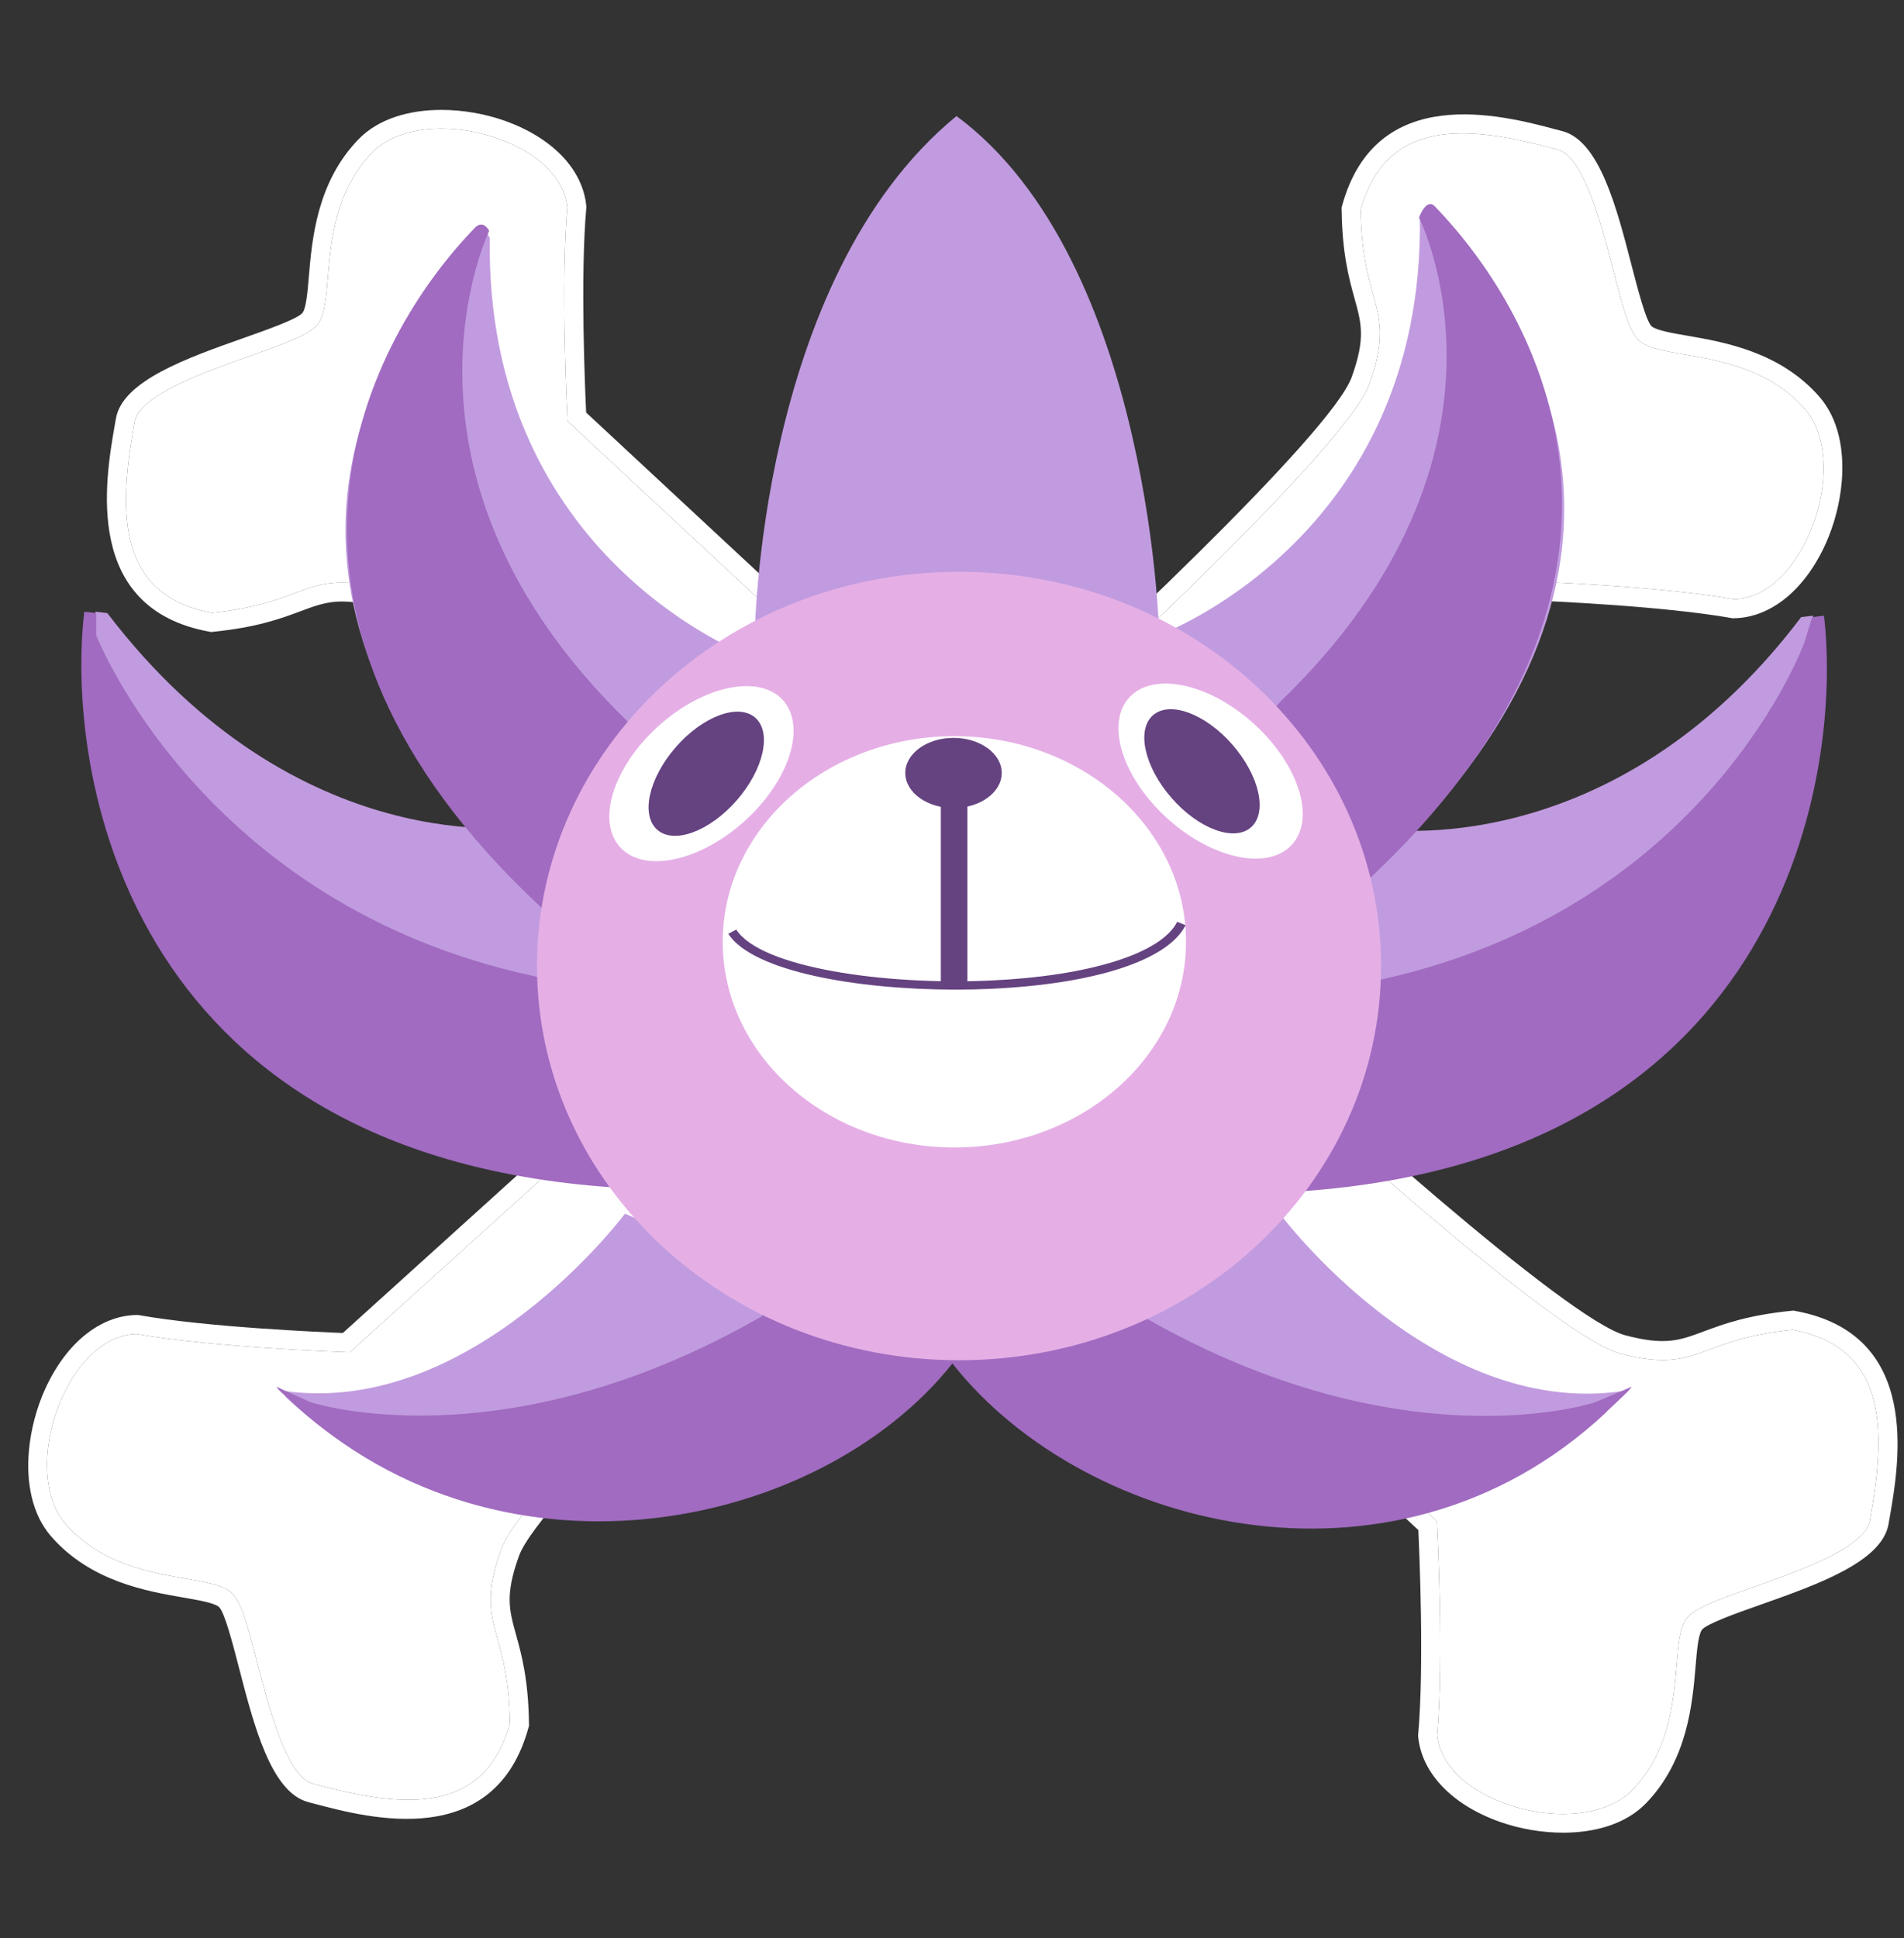 <svg width="227" height="231" viewBox="0 0 227 231" fill="none" xmlns="http://www.w3.org/2000/svg">
<rect x="0" y="0" width="227" height="231" fill="#333333" stroke="none"/>
<path d="M186.361 218.443C183.763 218.443 181.145 217.964 178.91 217.184C173.164 215.179 169.488 211.363 169.077 206.981L169.068 206.876L169.077 206.773C169.808 198.611 169.222 185.025 169.097 182.37L77.182 96.894L78.723 95.237L171.31 181.338L171.335 181.796C171.368 182.442 172.148 197.666 171.341 206.868C171.716 210.305 174.815 213.357 179.656 215.047C185.536 217.1 191.701 216.395 194.645 213.331C199.015 208.785 199.526 202.78 199.898 198.398C199.899 198.397 199.899 198.396 199.899 198.396C199.899 198.395 199.899 198.395 199.899 198.394C200.096 196.073 200.252 194.242 200.954 193.108C201.773 191.784 204.319 190.838 209.124 189.14C209.126 189.139 209.127 189.139 209.129 189.138C214.41 187.272 222.386 184.453 222.929 181.265L223.066 180.477C224.84 170.301 224.932 160.605 213.723 158.497C208.793 159 206.094 160.006 203.92 160.816C203.919 160.816 203.919 160.816 203.918 160.817C200.851 161.96 198.633 162.786 193.196 161.346C184.067 158.928 143.459 120.887 141.735 119.269L143.283 117.618C157.745 131.191 186.909 157.339 193.775 159.158C198.521 160.415 200.253 159.767 203.128 158.696C205.447 157.83 208.335 156.755 213.659 156.229L213.817 156.214L213.972 156.242C229.115 158.97 226.439 174.312 225.296 180.864L225.16 181.643C224.393 186.146 216.683 188.871 209.877 191.274C207.12 192.248 203.344 193.582 202.878 194.299C202.462 194.971 202.312 196.729 202.154 198.588C201.776 203.041 201.202 209.773 196.277 214.9C193.836 217.44 190.12 218.443 186.361 218.443Z" fill="white"/>
<path d="M171.31 181.338L78.723 95.237L141.735 119.269C143.459 120.887 184.067 158.928 193.196 161.346C198.633 162.786 200.851 161.96 203.918 160.817L203.92 160.816C206.094 160.006 208.793 159 213.723 158.497C224.932 160.605 224.84 170.301 223.066 180.477L222.929 181.265C222.386 184.453 214.41 187.272 209.129 189.138L209.124 189.14C204.319 190.838 201.773 191.784 200.954 193.108C200.252 194.242 200.096 196.073 199.899 198.394L199.899 198.396L199.898 198.398C199.526 202.78 199.015 208.785 194.645 213.331C191.701 216.395 185.536 217.1 179.656 215.047C174.815 213.357 171.716 210.305 171.341 206.868C172.148 197.666 171.368 182.442 171.335 181.796L171.31 181.338Z" fill="white"/>
<path d="M52.617 13.099C55.215 13.099 57.833 13.578 60.068 14.358C65.813 16.364 69.489 20.18 69.9 24.562L69.91 24.666L69.901 24.77C69.169 32.931 69.755 46.518 69.881 49.172L161.796 134.649L160.254 136.306L67.668 50.205L67.642 49.746C67.609 49.101 66.829 33.877 67.637 24.675C67.262 21.238 64.163 18.186 59.322 16.496C53.442 14.443 47.277 15.148 44.333 18.212C39.963 22.758 39.452 28.763 39.079 33.145C39.079 33.146 39.079 33.146 39.079 33.147C39.079 33.147 39.079 33.148 39.079 33.149C38.881 35.47 38.725 37.301 38.024 38.435C37.205 39.759 34.658 40.705 29.854 42.403C29.852 42.403 29.851 42.404 29.849 42.405C24.568 44.271 16.591 47.09 16.049 50.278L15.912 51.066C14.137 61.242 14.046 70.938 25.254 73.045C30.185 72.543 32.884 71.537 35.058 70.727C35.059 70.727 35.059 70.726 35.06 70.726C38.127 69.582 40.345 68.757 45.782 70.197C54.911 72.614 95.519 110.656 97.243 112.274L95.695 113.925C81.233 100.352 52.069 74.204 45.203 72.384C40.457 71.128 38.725 71.776 35.849 72.847C33.531 73.713 30.643 74.788 25.318 75.314L25.161 75.329L25.006 75.3C9.863 72.573 12.539 57.231 13.682 50.678L13.818 49.899C14.585 45.397 22.295 42.671 29.101 40.268C31.857 39.295 35.633 37.961 36.099 37.243C36.516 36.572 36.666 34.814 36.824 32.955C37.202 28.501 37.776 21.769 42.701 16.642C45.142 14.102 48.857 13.099 52.617 13.099Z" fill="white"/>
<path d="M67.668 50.205L160.254 136.306L97.243 112.274C95.519 110.656 54.911 72.614 45.782 70.197C40.345 68.757 38.127 69.582 35.06 70.726L35.058 70.727C32.884 71.537 30.185 72.543 25.254 73.045C14.046 70.938 14.137 61.242 15.912 51.066L16.049 50.278C16.591 47.09 24.568 44.271 29.849 42.405L29.854 42.403C34.658 40.705 37.205 39.759 38.024 38.435C38.725 37.301 38.881 35.47 39.079 33.149L39.079 33.147L39.079 33.145C39.452 28.763 39.963 22.758 44.333 18.212C47.277 15.148 53.442 14.443 59.322 16.496C64.163 18.186 67.262 21.238 67.637 24.675C66.829 33.877 67.609 49.101 67.642 49.746L67.668 50.205Z" fill="white"/>
<path d="M3.444 172.965C3.669 170.378 4.372 167.811 5.342 165.651C7.836 160.101 11.956 156.768 16.357 156.737L16.462 156.737L16.564 156.754C24.632 158.188 38.218 158.778 40.874 158.882L133.971 74.695L135.488 76.374L41.711 161.177L41.252 161.162C40.606 161.139 25.372 160.601 16.274 159.002C12.818 159.079 9.509 161.902 7.407 166.58C4.854 172.26 5.024 178.463 7.822 181.66C11.974 186.407 17.912 187.434 22.246 188.184C22.246 188.184 22.247 188.185 22.247 188.185C22.248 188.185 22.249 188.185 22.249 188.185C24.545 188.582 26.355 188.896 27.425 189.693C28.673 190.623 29.395 193.242 30.672 198.175C30.672 198.177 30.673 198.179 30.673 198.18C32.077 203.603 34.196 211.793 37.325 212.609L38.098 212.813C48.083 215.46 57.735 216.389 60.802 205.404C60.727 200.449 59.959 197.673 59.34 195.437C59.339 195.437 59.339 195.436 59.339 195.435C58.464 192.281 57.834 190 59.738 184.707C62.935 175.821 104.342 138.651 106.103 137.074L107.614 138.759C92.843 151.994 64.273 178.79 61.867 185.474C60.206 190.093 60.701 191.875 61.52 194.832C62.182 197.217 63.004 200.187 63.068 205.537L63.07 205.695L63.028 205.847C59.002 220.697 43.949 216.706 37.519 215.002L36.755 214.799C32.336 213.646 30.286 205.729 28.48 198.741C27.749 195.911 26.746 192.034 26.071 191.507C25.438 191.034 23.7 190.733 21.861 190.415C17.457 189.653 10.8 188.5 6.117 183.151C3.798 180.5 3.119 176.711 3.444 172.965Z" fill="white"/>
<path d="M41.711 161.177L135.488 76.374L106.103 137.074C104.342 138.651 62.935 175.821 59.738 184.707C57.834 190 58.464 192.281 59.339 195.435L59.34 195.437C59.959 197.673 60.727 200.449 60.802 205.404C57.735 216.389 48.083 215.46 38.098 212.813L37.325 212.609C34.196 211.793 32.077 203.603 30.673 198.18L30.672 198.175C29.395 193.242 28.673 190.623 27.425 189.693C26.355 188.896 24.545 188.582 22.249 188.185L22.247 188.185L22.246 188.184C17.912 187.434 11.974 186.407 7.822 181.66C5.024 178.463 4.854 172.26 7.407 166.58C9.509 161.902 12.818 159.079 16.274 159.002C25.372 160.601 40.606 161.139 41.252 161.162L41.711 161.177Z" fill="white"/>
<path d="M219.574 57.462C219.35 60.05 218.646 62.617 217.676 64.776C215.182 70.327 211.062 73.66 206.661 73.691L206.556 73.691L206.454 73.673C198.386 72.24 184.8 71.65 182.145 71.546L89.047 155.733L87.53 154.054L181.307 69.251L181.766 69.266C182.412 69.288 197.646 69.826 206.744 71.426C210.201 71.349 213.509 68.525 215.611 63.848C218.164 58.168 217.994 51.965 215.196 48.767C211.044 44.021 205.106 42.993 200.773 42.243C200.772 42.243 200.771 42.243 200.771 42.243C200.77 42.243 200.77 42.243 200.769 42.243C198.474 41.845 196.663 41.532 195.594 40.735C194.345 39.805 193.623 37.186 192.346 32.253C192.346 32.251 192.345 32.249 192.345 32.248C190.942 26.825 188.822 18.635 185.694 17.819L184.92 17.615C174.935 14.968 165.284 14.039 162.216 25.023C162.291 29.979 163.06 32.755 163.679 34.99C163.679 34.991 163.679 34.992 163.679 34.992C164.554 38.147 165.185 40.428 163.28 45.72C160.083 54.606 118.676 91.776 116.915 93.354L115.404 91.669C130.176 78.433 158.745 51.637 161.151 44.954C162.813 40.335 162.317 38.553 161.498 35.596C160.836 33.211 160.014 30.241 159.95 24.891L159.949 24.733L159.991 24.581C164.016 9.73 179.07 13.722 185.499 15.426L186.263 15.629C190.683 16.782 192.732 24.699 194.538 31.687C195.27 34.517 196.273 38.394 196.947 38.921C197.58 39.394 199.318 39.694 201.157 40.013C205.561 40.775 212.218 41.927 216.901 47.277C219.22 49.928 219.899 53.717 219.574 57.462Z" fill="white"/>
<path d="M181.307 69.251L87.53 154.054L116.915 93.354C118.676 91.776 160.083 54.606 163.28 45.72C165.185 40.428 164.554 38.147 163.679 34.992L163.679 34.99C163.06 32.755 162.291 29.979 162.216 25.023C165.284 14.039 174.935 14.968 184.92 17.615L185.694 17.819C188.822 18.635 190.942 26.825 192.345 32.248L192.346 32.253C193.623 37.186 194.345 39.805 195.594 40.735C196.663 41.532 198.474 41.845 200.769 42.243L200.771 42.243L200.773 42.243C205.106 42.993 211.044 44.021 215.196 48.767C217.994 51.965 218.164 58.168 215.611 63.848C213.509 68.525 210.201 71.349 206.744 71.426C197.646 69.826 182.412 69.288 181.766 69.266L181.307 69.251Z" fill="white"/>
<path d="M89.971 76.175C89.971 76.175 90.267 33.321 114.036 13.832C137.362 31.094 138.431 76.742 138.188 77.304" fill="#C19BDF"/>
<path d="M164.43 98.786C164.43 98.786 192.244 103.298 214.737 73.556C216.146 73.391 215.502 73.455 216.146 73.391C218.313 91.788 211.869 137.975 153.797 141.995" fill="#C19BDF"/>
<path d="M164.306 116.828C203.655 108.33 215.109 76.614 215.109 76.614L216.051 73.556C217.46 73.391 216.816 73.455 217.46 73.391C219.627 91.788 213.183 137.975 155.112 141.995L142.188 136.183L145.746 127.049L151.396 120.052L164.306 116.828Z" fill="#A06BC0"/>
<path d="M138.213 75.686C138.213 75.686 169.857 64.08 169.282 25.808C169.897 24.629 170.042 24.747 171.061 25.808C171.248 26.001 171.436 26.197 171.624 26.397C184.809 40.442 200.572 69.848 163.335 104.41" fill="#C19BDF"/>
<path d="M162.846 105.121C200.083 70.559 184.809 39.229 171.623 25.186C171.435 24.985 171.248 24.789 171.061 24.594C170.041 23.536 169.181 25.936 169.181 25.936C169.181 25.936 183.387 53.893 152.726 83.557L149.438 87.293L152.533 99.756L159.06 103.996L162.846 105.121Z" fill="#A06BC0"/>
<path d="M62.713 98.505C62.713 98.505 35.49 102.82 12.795 73.077C11.375 72.913 12.025 72.976 11.375 72.913C9.188 91.309 15.69 137.497 74.28 141.517" fill="#C19BDF"/>
<path d="M63.677 116.349C23.977 107.851 11.469 75.72 11.469 75.72V73.077C10.048 72.913 10.697 72.976 10.048 72.913C7.861 91.309 14.364 137.496 72.952 141.517L85.991 135.704L82.402 126.571L76.701 119.573L63.677 116.349Z" fill="#A06BC0"/>
<path d="M89.463 78.246C89.463 78.246 57.818 66.638 58.393 28.365C57.778 27.187 57.634 27.306 56.614 28.365C56.427 28.559 56.24 28.756 56.052 28.955C42.866 43 27.103 72.407 64.34 106.969" fill="#C19BDF"/>
<path d="M64.657 108.288C27.42 73.728 42.866 41.788 56.053 27.744C56.24 27.544 56.427 27.347 56.614 27.154C57.634 26.095 58.322 27.519 58.322 27.519C58.322 27.519 44.288 56.452 74.949 86.115L78.238 89.85L75.143 102.316L68.615 106.554L64.657 108.288Z" fill="#A06BC0"/>
<path d="M152.613 144.699C152.613 144.699 170.781 169.068 193.362 165.817C193.274 166.173 193.244 166.3 192.977 166.643C167.501 190.349 129.17 182.084 113.935 161.633" fill="#C19BDF"/>
<path d="M112.869 161.633C128.104 182.084 165.876 192.174 191.352 168.469C191.618 168.126 194.432 165.657 194.52 165.301L190.166 167.147C190.166 167.147 167.363 174.78 136.296 156.935L129.985 147.199C129.985 147.199 125.054 147.718 124.535 147.718C124.015 147.718 114.024 151.222 114.024 151.222L108.054 157.839L112.869 161.633Z" fill="#A06BC0"/>
<path d="M74.511 144.659C74.511 144.659 56.343 169.028 33.762 165.776C33.85 166.135 33.881 166.259 34.147 166.603C59.623 190.31 97.955 182.045 113.19 161.594" fill="#C19BDF"/>
<path d="M114.255 161.594C99.02 182.044 60.271 190.814 34.794 167.107C34.528 166.764 33.069 165.659 32.982 165.301L36.957 167.107C36.957 167.107 59.76 174.741 90.827 156.896L97.139 147.159C97.139 147.159 102.07 147.677 102.588 147.677C103.108 147.677 113.099 151.181 113.099 151.181L119.069 157.798L114.255 161.594Z" fill="#A06BC0"/>
<path d="M64.021 115.144C64.021 141.095 86.548 162.131 114.338 162.131C142.127 162.131 164.655 141.095 164.655 115.144C164.655 89.192 142.127 68.155 114.338 68.155C86.548 68.155 64.021 89.192 64.021 115.144Z" fill="#E5AFE6"/>
<path d="M134.612 83.161C131.787 86.298 133.849 92.76 139.215 97.591C144.581 102.422 151.222 103.795 154.048 100.657C156.872 97.52 154.811 91.06 149.445 86.228C144.077 81.397 137.436 80.024 134.612 83.161Z" fill="white"/>
<path d="M93.347 83.463C96.172 86.6 94.11 93.06 88.743 97.893C83.378 102.724 76.736 104.097 73.911 100.959C71.086 97.822 73.147 91.362 78.514 86.53C83.881 81.699 90.523 80.326 93.347 83.463Z" fill="white"/>
<path d="M86.166 112.259C86.166 125.796 98.53 136.769 113.783 136.769C129.035 136.769 141.399 125.796 141.399 112.259C141.399 98.722 129.035 87.749 113.783 87.749C98.53 87.749 86.166 98.722 86.166 112.259Z" fill="white"/>
<path d="M137.465 85.249C135.459 87 136.446 91.412 139.67 95.104C142.893 98.796 147.132 100.368 149.139 98.617C151.144 96.866 150.156 92.454 146.933 88.762C143.71 85.07 139.47 83.497 137.465 85.249Z" fill="#654280"/>
<path d="M90.039 85.54C92.044 87.292 91.058 91.703 87.834 95.396C84.611 99.087 80.372 100.659 78.365 98.909C76.359 97.157 77.347 92.746 80.57 89.053C83.794 85.362 88.034 83.789 90.039 85.54Z" fill="#654280"/>
<path d="M107.931 92.131C107.931 94.441 110.505 96.314 113.681 96.314C116.855 96.314 119.429 94.441 119.429 92.131C119.429 89.822 116.855 87.95 113.681 87.95C110.505 87.95 107.931 89.822 107.931 92.131Z" fill="#654280"/>
<path d="M115.335 117.617H112.168V95.445H115.335V117.617Z" fill="#654280"/>
<path d="M113.915 117.955C102.207 117.955 89.728 115.798 86.828 111.298L87.777 110.802C90.701 115.34 105.484 117.454 118.088 116.873C129.927 116.328 138.457 113.645 140.347 109.872L141.347 110.277C139.255 114.453 130.581 117.287 118.143 117.859C116.758 117.924 115.341 117.955 113.915 117.955Z" fill="#654280"/>
</svg>
